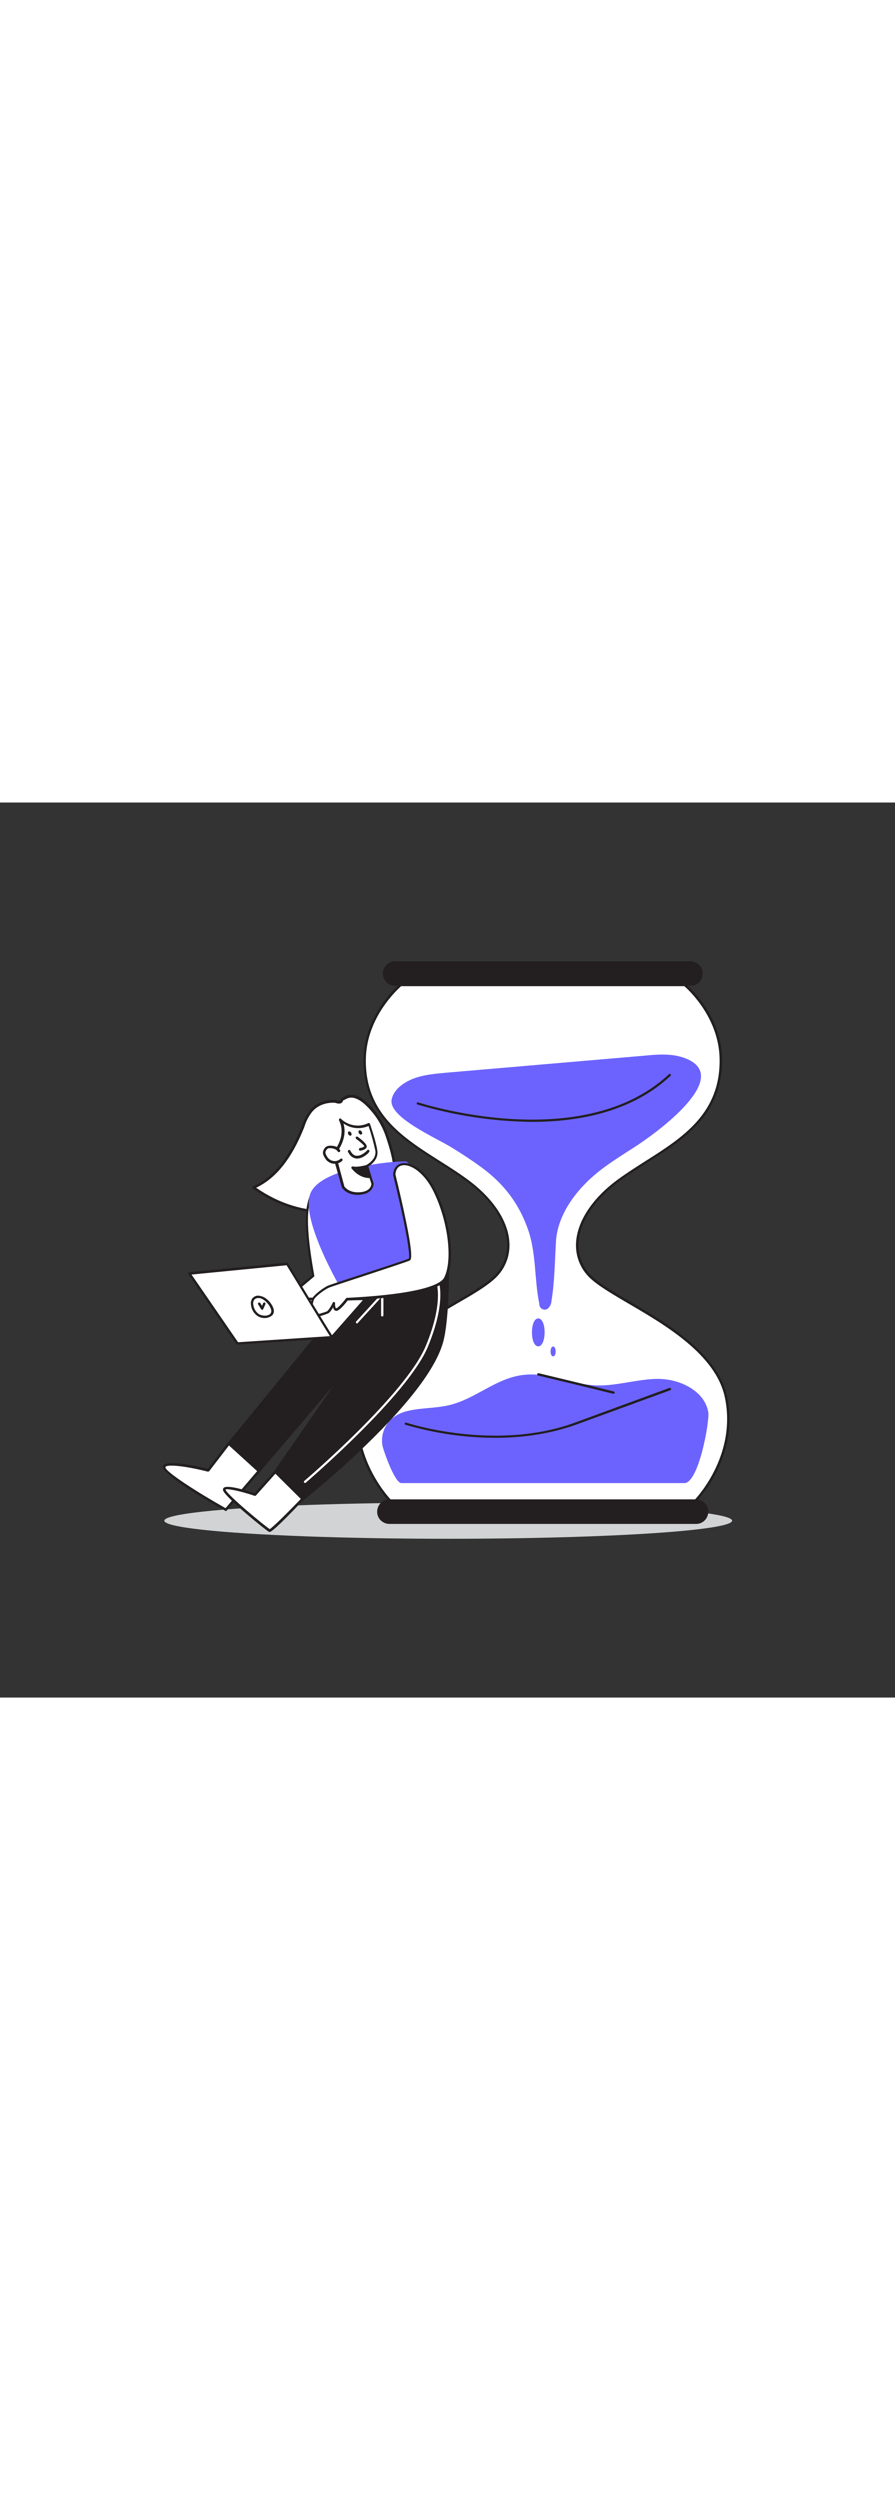 <svg version="1.1" id="Layer_1" xmlns="http://www.w3.org/2000/svg" xmlns:xlink="http://www.w3.org/1999/xlink" x="0px" y="0px" viewBox="0 0 500 500" style="width: 179px;" xml:space="preserve" data-imageid="time-39" imageName="Time" class="illustrations_image">
<rect x="0" y="0" width="500" height="500" fill="#333333" stroke="none"/>
<style type="text/css">
	.st0_time-39{fill:#D1D3D4;}
	.st1_time-39{fill:#FFFFFF;}
	.st2_time-39{fill:#231F20;}
	.st3_time-39{fill:#68E1FD;}
</style>
<ellipse id="Shadow_time-39" class="st0_time-39" cx="250.4" cy="401.2" rx="158.6" ry="10.1"/>
<g id="Hourglass_time-39">
	<path class="st1_time-39" d="M405.5,332c7.3,33.6-16.9,58-16.9,58H217.9c0,0-24.2-24.4-16.9-58s58.7-52,74.3-65.8s10.1-37.3-14.5-55.2&#10;&#9;&#9;s-57.9-29.3-57-68.1c0.6-24.8,20.1-41,20.1-41h158.7c0,0,19.6,16.1,20.1,41c0.9,38.8-32.4,50.2-57,68.1s-30.2,41.4-14.5,55.2&#10;&#9;&#9;C346.8,280,398.2,298.4,405.5,332z"/>
	<path class="st2_time-39" d="M388.5,390.6H217.9c-0.2,0-0.3-0.1-0.5-0.2c-0.2-0.2-24.4-25-17.1-58.6c5.3-24.3,33.7-41,54.4-53.1&#10;&#9;&#9;c8.4-4.9,15.7-9.2,20.1-13.1c5.7-4.8,8.9-12.1,8.5-19.6c-0.5-11.7-8.9-24.4-23-34.6c-4.8-3.5-10.1-6.9-15.2-10.1&#10;&#9;&#9;c-21-13.3-42.7-27.1-42-58.6c0.6-24.9,20.2-41.3,20.4-41.5c0.1-0.1,0.3-0.2,0.4-0.2h158.7c0.2,0,0.3,0,0.4,0.2&#10;&#9;&#9;c0.2,0.2,19.8,16.6,20.4,41.5c0.7,31.5-21,45.3-42,58.6c-5.1,3.2-10.4,6.6-15.2,10.1c-14.1,10.3-22.4,22.9-23,34.6&#10;&#9;&#9;c-0.4,7.5,2.8,14.7,8.5,19.6c4.4,3.9,11.7,8.1,20.1,13.1c20.7,12.1,49.1,28.8,54.4,53.1c7.3,33.6-16.9,58.4-17.1,58.6&#10;&#9;&#9;C388.9,390.6,388.7,390.6,388.5,390.6z M388.5,389.9L388.5,389.9z M218.2,389.3h170.1c2.2-2.4,23.3-25.9,16.6-57.2&#10;&#9;&#9;c-5.1-23.7-33.2-40.2-53.8-52.2c-8.5-5-15.8-9.3-20.3-13.2c-6.1-5.1-9.4-12.7-9-20.6c0.6-12.1,9.1-25.1,23.5-35.6&#10;&#9;&#9;c4.9-3.6,10.2-6.9,15.3-10.2c20.7-13.1,42.1-26.7,41.4-57.4c-0.5-23-17.7-38.6-19.7-40.3H224.1c-1.9,1.7-19.2,17.3-19.7,40.3&#10;&#9;&#9;c-0.7,30.8,20.7,44.3,41.4,57.4c5.1,3.2,10.4,6.6,15.3,10.2c14.4,10.5,23,23.5,23.5,35.6c0.4,7.9-2.9,15.5-9,20.6&#10;&#9;&#9;c-4.5,4-11.8,8.3-20.3,13.2c-20.5,12-48.6,28.5-53.8,52.2C194.9,363.4,216,386.9,218.2,389.3L218.2,389.3z"/>
	<path class="st3_time-39 targetColor" d="M252.8,193c5.3,3.3,10.7,6.8,15.9,10.6c13.3,9.7,21.3,20.9,26.2,34.7c4.8,13.5,3.5,27.8,6.4,41.8&#10;&#9;&#9;c-0.1,1.7,1.2,3.1,2.8,3.2c1.1,0.1,2.1-0.5,2.7-1.4c0.8-1,1.2-2.2,1.3-3.5c1.8-11.2,1.8-21.7,2.5-33.1&#10;&#9;&#9;c0.8-14.5,10.8-29.7,27.2-41.7c5.2-3.8,10.6-7.2,15.9-10.6c11.9-7.5,58.4-40.8,27.5-50.7c-6.6-2.1-14-1.6-21-0.9l-110.6,9.5&#10;&#9;&#9;c-6.4,0.6-12.9,1.1-18.8,3.4s-11,6.4-12,11.6C216.8,175.9,244.1,187.5,252.8,193z" style="fill: rgb(108, 99, 255);"/>
	<path class="st3_time-39 targetColor" d="M388.7,329.1c-5.8-4.8-14.2-7.4-22.6-7.1c-11.3,0.4-22.3,4.1-33.6,3.6c-13.4-0.6-26.1-7.3-39.5-5.9&#10;&#9;&#9;c-15.7,1.5-27.1,13.5-42.3,17c-8.1,1.9-16.9,1.3-24.8,3.7c-9.3,2.9-13.4,10.8-12.3,18.5c0.3,2.4,6.9,21.3,10.6,21.3h158.1&#10;&#9;&#9;c8.1,0,14.2-34.7,13.4-39.6C394.9,336,392.3,332,388.7,329.1z" style="fill: rgb(108, 99, 255);"/>
	<path class="st2_time-39" d="M221,89.4h164.5c3.4,0,6.2,2.8,6.2,6.2v0c0,3.4-2.8,6.2-6.2,6.2H221c-3.4,0-6.2-2.8-6.2-6.2v0&#10;&#9;&#9;C214.8,92.2,217.6,89.4,221,89.4z"/>
	<path class="st2_time-39" d="M385.5,102.4H221c-3.8,0.1-7-2.8-7.1-6.6s2.8-7,6.6-7.1c0.2,0,0.3,0,0.5,0h164.5c3.8-0.1,7,2.8,7.1,6.6&#10;&#9;&#9;s-2.8,7-6.6,7.1C385.8,102.5,385.6,102.5,385.5,102.4z M221,90c-3.1,0-5.6,2.5-5.6,5.6c0,3.1,2.5,5.6,5.6,5.6h164.5&#10;&#9;&#9;c3.1,0,5.6-2.5,5.6-5.6c0-3.1-2.5-5.6-5.6-5.6c0,0,0,0,0,0H221z"/>
	<path class="st2_time-39" d="M217.8,390h170.8c3.4,0,6.2,2.8,6.2,6.2v0c0,3.4-2.8,6.2-6.2,6.2H217.8c-3.4,0-6.2-2.8-6.2-6.2v0&#10;&#9;&#9;C211.6,392.7,214.4,390,217.8,390z"/>
	<path class="st2_time-39" d="M388.6,403H217.8c-3.8,0.1-7-2.8-7.1-6.6c-0.1-3.8,2.8-7,6.6-7.1c0.2,0,0.3,0,0.5,0h170.8&#10;&#9;&#9;c3.8-0.1,7,2.8,7.1,6.6s-2.8,7-6.6,7.1C389,403,388.8,403,388.6,403z M217.8,390.6c-3.1,0-5.6,2.5-5.6,5.6s2.5,5.6,5.6,5.6l0,0&#10;&#9;&#9;h170.8c3.1,0,5.6-2.5,5.6-5.6s-2.5-5.6-5.6-5.6l0,0H217.8z"/>
	<path class="st3_time-39 targetColor" d="M300.7,288.2c-4.7,0-4.7,15.6,0,15.6S305.5,288.2,300.7,288.2z" style="fill: rgb(108, 99, 255);"/>
	<path class="st3_time-39 targetColor" d="M309,303.9c-1.9,0-1.9,5.5,0,5.5S310.9,303.9,309,303.9z" style="fill: rgb(108, 99, 255);"/>
	<path class="st2_time-39" d="M297.3,178.4c-21.7-0.2-43.3-3.5-64.1-9.7c-0.3-0.1-0.5-0.5-0.4-0.8s0.5-0.5,0.8-0.4&#10;&#9;&#9;c0.9,0.3,91.5,29.7,140.1-15.7c0.3-0.3,0.7-0.3,0.9,0c0,0,0,0,0,0c0.3,0.3,0.3,0.7,0,0.9C353.2,172.7,323.8,178.4,297.3,178.4z"/>
	<path class="st2_time-39" d="M276.9,354.9c-17.1,0-34-2.5-50.4-7.3c-0.4-0.1-0.5-0.5-0.4-0.8c0,0,0,0,0,0c0.1-0.3,0.5-0.5,0.8-0.4&#10;&#9;&#9;c0,0,0,0,0,0c0.5,0.2,49.8,16.3,94.3,0L374,327c0.3-0.1,0.7,0.1,0.9,0.4c0.1,0.3-0.1,0.7-0.4,0.9l-52.8,19.3&#10;&#9;&#9;C306.5,353,291,354.9,276.9,354.9z"/>
	<path class="st2_time-39" d="M342.8,330.3h-0.2c-15.2-3.8-41.8-10.1-42-10.2c-0.4-0.1-0.6-0.4-0.5-0.8c0.1-0.4,0.5-0.6,0.8-0.5&#10;&#9;&#9;c0.3,0.1,26.8,6.4,42,10.2c0.4,0.1,0.6,0.5,0.5,0.8C343.3,330.1,343,330.3,342.8,330.3L342.8,330.3z"/>
</g>
<g id="Character_time-39">
	<path class="st1_time-39" d="M144.6,373.4l-18.5,21.6c0,0-35.7-20.1-34.4-24.1s24.5,2,24.5,2l11.5-15"/>
	<path class="st2_time-39" d="M126.2,395.8c-0.1,0-0.2,0-0.3-0.1c-10.9-6.1-36.1-20.8-34.8-24.9s18.9-0.1,25,1.4l11.2-14.6&#10;&#9;&#9;c0.2-0.3,0.7-0.4,1-0.2c0.3,0.2,0.4,0.7,0.2,1c0,0-0.1,0.1-0.1,0.1l-11.5,15c-0.2,0.2-0.5,0.3-0.8,0.3c-10.9-2.8-23-4.5-23.7-2.5&#10;&#9;&#9;c-0.3,2.3,17.1,13.6,33.6,22.9l18.1-21.2c0.3-0.3,0.7-0.3,1-0.1c0.3,0.3,0.3,0.7,0.1,1l0,0l-18.5,21.6&#10;&#9;&#9;C126.6,395.7,126.4,395.8,126.2,395.8z"/>
	<path class="st1_time-39" d="M204.1,167.9c-2-1.8-4.4-3.4-7-3.8c-2.3-0.3-3.5,0.6-5.4,1.5c-0.8,0.3-0.8,1.5-1.6,1.8s-2.4-0.5-3.4-0.5&#10;&#9;&#9;c-5-0.1-9.8,1.6-13,5.6c-2.1,2.6-3.3,5.9-4.6,9c-5.5,13.8-13.8,27.6-27.4,33.6c12.3,8.8,27.3,14.3,42.3,13.4&#10;&#9;&#9;c7.4-0.4,14.5-2.5,21-5.9c5.1-2.8,14.3-8.5,15.3-14.8c0.9-6-2-15.1-3.8-20.7C214.1,179.7,209.9,173.1,204.1,167.9z"/>
	<path class="st2_time-39" d="M180.9,229.3c-13.3,0-27.3-4.8-39.7-13.7c-0.3-0.2-0.4-0.7-0.1-1c0.1-0.1,0.2-0.2,0.3-0.2&#10;&#9;&#9;c11.3-4.9,20.1-15.8,27-33.2l0.3-0.8c1-3,2.5-5.9,4.4-8.4c3.1-3.9,8-6,13.6-5.9c0.5,0,1,0.1,1.5,0.3c0.5,0.2,1,0.3,1.6,0.2&#10;&#9;&#9;c0.2-0.1,0.3-0.3,0.5-0.6c0.2-0.5,0.6-0.9,1.1-1.2c0.4-0.2,0.7-0.3,1-0.5c1.4-0.9,3.1-1.3,4.8-1.1c3.1,0.4,5.7,2.5,7.4,3.9l0,0&#10;&#9;&#9;c5.8,5.3,10.1,12,12.5,19.5c2.1,6.2,4.7,15.1,3.9,21c-0.9,6.2-9,11.7-15.6,15.3c-6.6,3.5-13.8,5.6-21.3,6&#10;&#9;&#9;C183,229.3,181.9,229.3,180.9,229.3z M143.1,215.2c12.8,8.9,27.3,13.4,40.9,12.6c7.2-0.4,14.3-2.4,20.7-5.8&#10;&#9;&#9;c9-4.9,14.3-9.9,14.9-14.3c0.8-5.6-1.8-14.3-3.8-20.3c-2.3-7.3-6.5-13.8-12.1-18.9l0,0c-1.6-1.4-3.9-3.2-6.7-3.6&#10;&#9;&#9;c-1.4-0.2-2.8,0.2-4,0.9c-0.3,0.2-0.7,0.3-1.1,0.5c-0.2,0.2-0.4,0.4-0.4,0.6c-0.2,0.6-0.7,1-1.3,1.2c-0.8,0.2-1.7,0.1-2.4-0.2&#10;&#9;&#9;c-0.4-0.1-0.8-0.2-1.2-0.2c-5.2-0.1-9.6,1.8-12.4,5.3c-1.8,2.4-3.2,5.1-4.1,8l-0.3,0.8C162.9,199,154.2,209.9,143.1,215.2z"/>
	<path class="st1_time-39" d="M178.8,214.5c2.4-2.6-6.3-0.6-7.2,16.2c-0.6,12.8,3.5,33.7,3.5,33.7l-27.5,23l17,4.9c0,0,31-22.5,31-24.2&#10;&#9;&#9;S178.8,214.5,178.8,214.5z"/>
	<path class="st2_time-39" d="M164.6,292.8h-0.2l-17-4.9c-0.2-0.1-0.4-0.3-0.5-0.5c0-0.2,0-0.5,0.2-0.6l27.2-22.7c-0.6-2.9-4-21.7-3.4-33.4&#10;&#9;&#9;c0.6-12.1,5.4-17.2,7.6-17.7c0.4-0.2,0.9,0,1.2,0.4c0.2,0.4,0.1,1-0.2,1.3c3.1,9.4,16.7,51.7,16.7,53.4s-17,14.3-31.2,24.7&#10;&#9;&#9;C164.9,292.8,164.7,292.8,164.6,292.8z M149,287l15.4,4.4c11.3-8.2,29.1-21.5,30.4-23.5c-0.5-2.5-10.2-33-16.8-53.2l0,0&#10;&#9;&#9;c-1.7,1.3-5.4,5.6-5.9,16.1c-0.6,12.6,3.5,33.3,3.5,33.5c0,0.2,0,0.5-0.2,0.6L149,287z M195.5,268.1L195.5,268.1z"/>
	<path class="st3_time-39 targetColor" d="M227.1,200.6c-1-0.8-45.7,2-53.3,16.9s20,59.9,20,59.9l56.5-16.9C250.2,260.4,254.3,221.8,227.1,200.6z" style="fill: rgb(108, 99, 255);"/>
	<path class="st1_time-39" d="M205,203.1l3.1,9.9c0,0,0.2,4.9-6.9,5.5s-9.5-3.6-9.5-3.6l-5.2-18.6c0,0,8.5-8.9,3.6-19&#10;&#9;&#9;c4.3,4.1,10.7,5.2,16.1,2.6c0,0,3.2,9.4,4.1,14.7S205,203.1,205,203.1z"/>
	<path class="st2_time-39" d="M199.9,219.2c-6.4,0-8.8-3.9-8.9-4.1c0-0.1,0-0.1-0.1-0.2l-5.2-18.6c-0.1-0.2,0-0.5,0.2-0.7&#10;&#9;&#9;c0.1-0.1,8.1-8.6,3.5-18.1c-0.1-0.3,0-0.7,0.2-0.9c0.3-0.2,0.7-0.2,0.9,0.1c4.1,3.9,10.2,4.9,15.2,2.4c0.2-0.1,0.4-0.1,0.6,0&#10;&#9;&#9;c0.2,0.1,0.3,0.2,0.4,0.4c0.1,0.4,3.3,9.5,4.1,14.9c0.8,4.9-3.5,8-5.1,9l3,9.3c0,0.1,0,0.1,0,0.2c0,0.1,0.1,5.6-7.6,6.2&#10;&#9;&#9;C200.8,219.2,200.4,219.2,199.9,219.2z M192.4,214.5c0.4,0.5,2.7,3.7,8.8,3.2c5.9-0.5,6.2-4,6.3-4.6l-3.1-9.8&#10;&#9;&#9;c-0.1-0.3,0.1-0.7,0.4-0.9c0.1,0,5.6-3,4.9-7.8c-1-4.7-2.3-9.3-3.8-13.9c-4.6,2-9.9,1.5-14-1.4c2.4,8.3-3.1,15.4-4.4,16.9&#10;&#9;&#9;L192.4,214.5z"/>
	<path class="st1_time-39" d="M189.4,194.7c-0.5-0.8-1.3-1.5-2.2-1.8c-0.9-0.3-1.8-0.4-2.7-0.4c-0.5,0-1,0-1.5,0.2c-0.3,0.2-0.6,0.4-0.8,0.6&#10;&#9;&#9;c-0.6,0.6-0.9,1.4-1,2.2c0,0.7,0.2,1.3,0.5,1.9c0.3,0.7,0.7,1.3,1.2,1.8c2,2.3,5.5,2.5,7.7,0.5c0,0,0,0,0,0"/>
	<path class="st2_time-39" d="M187,201.8h-0.4c-1.7-0.1-3.2-0.9-4.3-2.1c-0.5-0.6-0.9-1.3-1.3-2c-0.4-0.7-0.6-1.5-0.6-2.2&#10;&#9;&#9;c0.1-1,0.5-1.9,1.2-2.7c0.3-0.3,0.7-0.6,1.1-0.8c0.6-0.2,1.2-0.3,1.8-0.3c1,0,2,0.1,2.9,0.4c1.1,0.4,2,1.1,2.6,2.1&#10;&#9;&#9;c0.2,0.3,0.1,0.8-0.3,1c-0.3,0.2-0.8,0.1-1-0.2c-0.4-0.7-1.1-1.2-1.9-1.5c-0.8-0.3-1.6-0.4-2.4-0.4c-0.4,0-0.8,0-1.1,0.1&#10;&#9;&#9;c-0.2,0.1-0.4,0.3-0.6,0.5c-0.5,0.4-0.8,1.1-0.9,1.7c0,0.5,0.2,1.1,0.5,1.6c0.3,0.6,0.6,1.2,1.1,1.7c0.8,0.9,2,1.5,3.3,1.6&#10;&#9;&#9;c1.3,0.1,2.5-0.4,3.5-1.2c0.3-0.3,0.8-0.3,1,0s0.3,0.8,0,1l0,0C190,201.3,188.5,201.8,187,201.8z"/>
	<path class="st1_time-39" d="M199.4,187.3c0,0,5.3,3.8,4.8,5s-2.9,1.4-2.9,1.4"/>
	<path class="st2_time-39" d="M201.2,194.5c-0.4,0-0.7-0.3-0.7-0.7c0-0.4,0.3-0.8,0.6-0.8c0.9-0.1,2.1-0.5,2.4-1c-0.1-0.5-2.2-2.4-4.5-4.1&#10;&#9;&#9;c-0.3-0.2-0.4-0.7-0.2-1c0.2-0.3,0.7-0.4,1-0.2c3.8,2.8,5.5,4.7,5,5.9C204.2,194.1,201.8,194.4,201.2,194.5L201.2,194.5z"/>
	<ellipse transform="matrix(0.841 -0.541 0.541 0.841 -69.026 135.058)" class="st2_time-39" cx="195.4" cy="185" rx="0.9" ry="1.3"/>
	
		<ellipse transform="matrix(0.844 -0.537 0.537 0.844 -67.494 136.805)" class="st2_time-39" cx="201.2" cy="184.3" rx="0.9" ry="1.3"/>
	<path class="st1_time-39" d="M205.8,194.9c0,0-7.1,7.5-10.8,0"/>
	<path class="st2_time-39" d="M199.5,198.9c-0.3,0-0.5,0-0.8-0.1c-1.8-0.3-3.3-1.5-4.3-3.7c-0.2-0.4,0-0.8,0.4-1c0.3-0.1,0.7,0,0.9,0.3&#10;&#9;&#9;c0.8,1.7,1.9,2.7,3.2,2.9c3,0.5,6.3-3,6.3-3.1c0.3-0.3,0.7-0.3,1,0c0.3,0.3,0.3,0.7,0,1C206.2,195.6,202.9,198.9,199.5,198.9z"/>
	<path class="st2_time-39" d="M205,203.1c0,0-5.2,1.5-8,0.8c0,0,3.7,5.3,9.8,5.1L205,203.1z"/>
	<path class="st2_time-39" d="M206.5,209.8c-6.2,0-9.9-5.2-10.1-5.4c-0.2-0.2-0.2-0.6,0-0.8c0.2-0.2,0.5-0.4,0.8-0.3&#10;&#9;&#9;c2.6,0.6,7.5-0.8,7.6-0.8c0.4-0.1,0.8,0.1,0.9,0.5l1.8,6c0.1,0.2,0,0.5-0.1,0.6c-0.1,0.2-0.3,0.3-0.6,0.3L206.5,209.8z&#10;&#9;&#9; M198.8,204.8c1.9,1.9,4.3,3.2,7,3.5l-1.3-4.3C202.6,204.5,200.7,204.7,198.8,204.8L198.8,204.8z"/>
	<path class="st2_time-39" d="M250.2,260.5c0,0,0,28.5-3.3,40.5c-9.4,34.1-78.3,88.6-78.3,88.6l-15.2-15.1l41.9-60.4l-50.7,59.4l-16.8-15.3&#10;&#9;&#9;l66-80.7L250.2,260.5z"/>
	<path class="st2_time-39" d="M168.7,390.3c-0.2,0-0.4-0.1-0.5-0.2L152.9,375c-0.3-0.2-0.3-0.6-0.1-0.9l33.6-48.5l-41.2,48.3&#10;&#9;&#9;c-0.3,0.3-0.7,0.3-1,0.1l-16.8-15.3c-0.3-0.3-0.3-0.7-0.1-1l66-80.7c0.1-0.1,0.2-0.2,0.4-0.2l56.3-16.9c0.2-0.1,0.5,0,0.6,0.1&#10;&#9;&#9;c0.2,0.1,0.3,0.3,0.3,0.6c0,1.2,0,28.7-3.3,40.7c-3.9,14.3-18.4,33.6-42.9,57.4c-18.2,17.7-35.5,31.4-35.7,31.5&#10;&#9;&#9;C169,390.2,168.8,390.3,168.7,390.3z M154.4,374.4l14.4,14.2c6.3-5,68.7-55.8,77.5-87.8c2.9-10.6,3.2-34.2,3.3-39.4L194.2,278&#10;&#9;&#9;l-65.4,80l15.8,14.4l50.2-58.8c0.2-0.3,0.7-0.4,1-0.1c0.3,0.2,0.4,0.7,0.1,1L154.4,374.4z"/>
	<path class="st1_time-39" d="M153.4,374.5l-10.9,12.1c0,0-17.9-6-17.2-2.6s24.1,22.4,25.3,22.8s18-17.2,18-17.2"/>
	<path class="st2_time-39" d="M150.6,407.5c-0.1,0-0.1,0-0.2,0c-1.4-0.5-24.9-19.6-25.8-23.3c-0.1-0.5,0-1,0.4-1.4c2-1.8,13.2,1.6,17.2,3&#10;&#9;&#9;l10.6-11.8c0.3-0.3,0.7-0.3,1,0c0.3,0.3,0.3,0.7,0,1l0,0L143,387.1c-0.2,0.2-0.5,0.3-0.8,0.2c-7.9-2.7-15.4-4.2-16.2-3.5&#10;&#9;&#9;c0.7,2.9,22.1,20.5,24.7,22.1c1.7-1,10.1-9.3,17.4-16.9c0.3-0.3,0.7-0.3,1,0c0.3,0.3,0.3,0.7,0,1&#10;&#9;&#9;C153.9,406,151.4,407.5,150.6,407.5z"/>
	<path class="st1_time-39" d="M170.4,380.1c-0.2,0-0.4-0.1-0.5-0.2c-0.2-0.3-0.2-0.6,0.1-0.9c0.6-0.5,56.7-48.4,67.9-75.5&#10;&#9;&#9;c11.1-26.8,5.2-37.5,5.2-37.6c-0.2-0.3-0.1-0.7,0.2-0.9c0,0,0,0,0,0c0.3-0.2,0.7-0.1,0.9,0.2c0,0,0,0,0,0&#10;&#9;&#9;c0.3,0.4,6.2,11.2-5.1,38.7c-11.3,27.3-67.7,75.5-68.2,76C170.7,380.1,170.6,380.1,170.4,380.1z"/>
	<path class="st1_time-39" d="M199.4,291c-0.2,0-0.3-0.1-0.4-0.2c-0.2-0.3-0.2-0.7,0-0.9l14.1-15.4c0.2-0.3,0.6-0.3,0.9-0.1&#10;&#9;&#9;c0.1,0.1,0.2,0.3,0.2,0.5v11.5c0,0.4-0.2,0.7-0.6,0.7c-0.4,0-0.7-0.2-0.7-0.6c0-0.1,0-0.1,0-0.2v-9.8l-13,14.2&#10;&#9;&#9;C199.8,290.9,199.6,291,199.4,291z"/>
	<polygon class="st1_time-39" points="185.4,298.6 204.2,277.4 157.6,277.4 132.6,302.1 &#9;"/>
	<path class="st2_time-39" d="M132.6,302.8c-0.4,0-0.7-0.3-0.7-0.7c0-0.2,0.1-0.3,0.2-0.5l25-24.8c0.1-0.1,0.3-0.2,0.5-0.2h46.6&#10;&#9;&#9;c0.4,0,0.7,0.3,0.7,0.7c0,0.2-0.1,0.3-0.2,0.4l-18.8,21.3c-0.1,0.1-0.3,0.2-0.4,0.2L132.6,302.8L132.6,302.8z M157.9,278&#10;&#9;&#9;l-23.6,23.3l50.8-3.3l17.6-20H157.9z M185.4,298.6L185.4,298.6z"/>
	<path class="st1_time-39" d="M220.2,207.8c0,0,11.5,46,8.3,47.5c-3.2,1.5-42.9,14.2-45.1,15.1s-7.6,4.8-8.5,6.9s-1.9,10.4,0,9.9&#10;&#9;&#9;s6.6-1.6,8.1-2.4s3.6-5.2,3.6-5.2s-0.2,4.3,1.8,3.4s5.6-5.7,5.6-5.7s50.1-1.7,55-11.8s2.2-31.8-5.9-48.4S221,197.6,220.2,207.8z"/>
	<path class="st2_time-39" d="M174.7,288c-0.4,0-0.7-0.2-0.9-0.4c-1.4-1.6-0.4-8.7,0.5-10.4c1.1-2.3,6.5-6.2,8.9-7.3c1-0.4,9-3.1,18.3-6.1&#10;&#9;&#9;c11.8-3.9,25.1-8.2,26.8-9c1.4-1.7-3.3-25.1-8.7-46.7c0-0.1,0-0.1,0-0.2c0.2-3.5,2-5.8,4.9-6.4c5.2-1,13.5,4,19.1,15.6&#10;&#9;&#9;c8.2,16.8,10.8,38.8,5.9,49c-4.8,10-50.6,12-55.3,12.1c-0.8,1.1-3.7,4.8-5.6,5.6c-0.5,0.3-1.1,0.2-1.6-0.1c-0.5-0.4-0.8-1-0.9-1.7&#10;&#9;&#9;c-0.8,1.4-1.8,2.9-2.8,3.4c-2,0.8-4.1,1.5-6.2,1.9l-1.9,0.5C174.9,287.9,174.8,288,174.7,288z M220.9,207.8&#10;&#9;&#9;c0.3,1.2,3,12.1,5.3,23.1c5.1,23.9,3.4,24.6,2.6,25c-1.8,0.8-15.2,5.2-27,9.1c-8.9,2.9-17.2,5.6-18.2,6.1c-2.3,1-7.4,4.8-8.2,6.6&#10;&#9;&#9;c-0.9,2-1.4,8.3-0.7,9c0.6-0.2,1.2-0.4,1.9-0.6c2-0.5,4-1.1,6-1.8c0.9-0.5,2.5-3.2,3.3-4.9c0.1-0.3,0.5-0.4,0.8-0.4&#10;&#9;&#9;c0.3,0.1,0.5,0.4,0.5,0.7c-0.1,1.1,0.1,2.5,0.5,2.8c0.1,0,0.2,0,0.3,0c1.5-0.7,4.3-4.2,5.3-5.5c0.1-0.2,0.3-0.3,0.5-0.3&#10;&#9;&#9;c0.1,0,12.7-0.5,25.6-2.1c21.4-2.7,27.5-6.6,28.8-9.3c4.8-9.9,2.1-31.3-5.9-47.8c-5.2-10.8-13-15.7-17.6-14.8&#10;&#9;&#9;C222.5,203.1,221.1,204.9,220.9,207.8L220.9,207.8z"/>
	<path class="st1_time-39" d="M185.4,298.6c-1.8-2.6-25-40.9-25-40.9l-54.7,5.4l26.8,39L185.4,298.6z"/>
	<path class="st2_time-39" d="M132.6,302.8c-0.2,0-0.4-0.1-0.6-0.3l-26.8-39c-0.1-0.2-0.2-0.4-0.1-0.7c0.1-0.2,0.3-0.4,0.5-0.4l54.7-5.4&#10;&#9;&#9;c0.3,0,0.5,0.1,0.6,0.3c0.2,0.4,23.2,38.4,25,40.9c0.1,0.2,0.2,0.5,0.1,0.7c-0.1,0.2-0.3,0.4-0.6,0.4L132.6,302.8L132.6,302.8z&#10;&#9;&#9; M107,263.7l26,37.8l51.3-3.4c-3.9-6.1-21.8-35.8-24.2-39.6L107,263.7z"/>
	<path class="st1_time-39" d="M151.6,282.1c-0.8-1.8-2.1-3.3-3.7-4.5c-1-0.8-2.2-1.3-3.4-1.4c-1.3-0.1-2.5,0.4-3.3,1.4&#10;&#9;&#9;c-0.5,0.9-0.7,1.9-0.5,2.8c0.2,2.3,1.4,4.4,3.3,5.8C147.4,288.5,154.1,287.3,151.6,282.1z"/>
	<path class="st2_time-39" d="M147.9,288c-1.5,0-2.9-0.4-4.1-1.2c-2.1-1.5-3.4-3.8-3.6-6.3c-0.2-1.1,0.1-2.3,0.6-3.3&#10;&#9;&#9;c0.9-1.2,2.4-1.9,3.9-1.7c1.4,0.2,2.7,0.7,3.8,1.5c1.7,1.2,3,2.8,3.9,4.7l0,0c1.3,2.8,0.2,4.4-0.6,5&#10;&#9;&#9;C150.5,287.6,149.2,288,147.9,288z M144.3,276.8c-0.9,0-1.9,0.4-2.4,1.2c-0.4,0.7-0.6,1.6-0.4,2.4c0.2,2.1,1.3,4.1,3,5.3&#10;&#9;&#9;c1.8,1.2,4.9,1.3,6.3,0.1c0.9-0.8,1-1.9,0.3-3.5c-0.8-1.7-2-3.1-3.4-4.2c-0.9-0.7-1.9-1.2-3.1-1.3L144.3,276.8z"/>
	<path class="st1_time-39" d="M144.7,279.9c0.1,0,1.8,2.7,1.8,2.7l1.2-2.7"/>
	<path class="st2_time-39" d="M146.5,283.4c-0.2,0-0.4-0.1-0.6-0.3c-0.6-1-1.4-2.3-1.6-2.6c-0.1-0.1-0.2-0.3-0.2-0.5c0-0.4,0.3-0.7,0.7-0.7&#10;&#9;&#9;c0.4,0,0.5,0,1.6,1.9l0.6-1.5c0.1-0.3,0.5-0.5,0.9-0.4c0.3,0.1,0.5,0.5,0.4,0.9c0,0,0,0,0,0l-1.2,2.7&#10;&#9;&#9;C147,283.2,146.8,283.3,146.5,283.4L146.5,283.4z"/>
</g>
</svg>